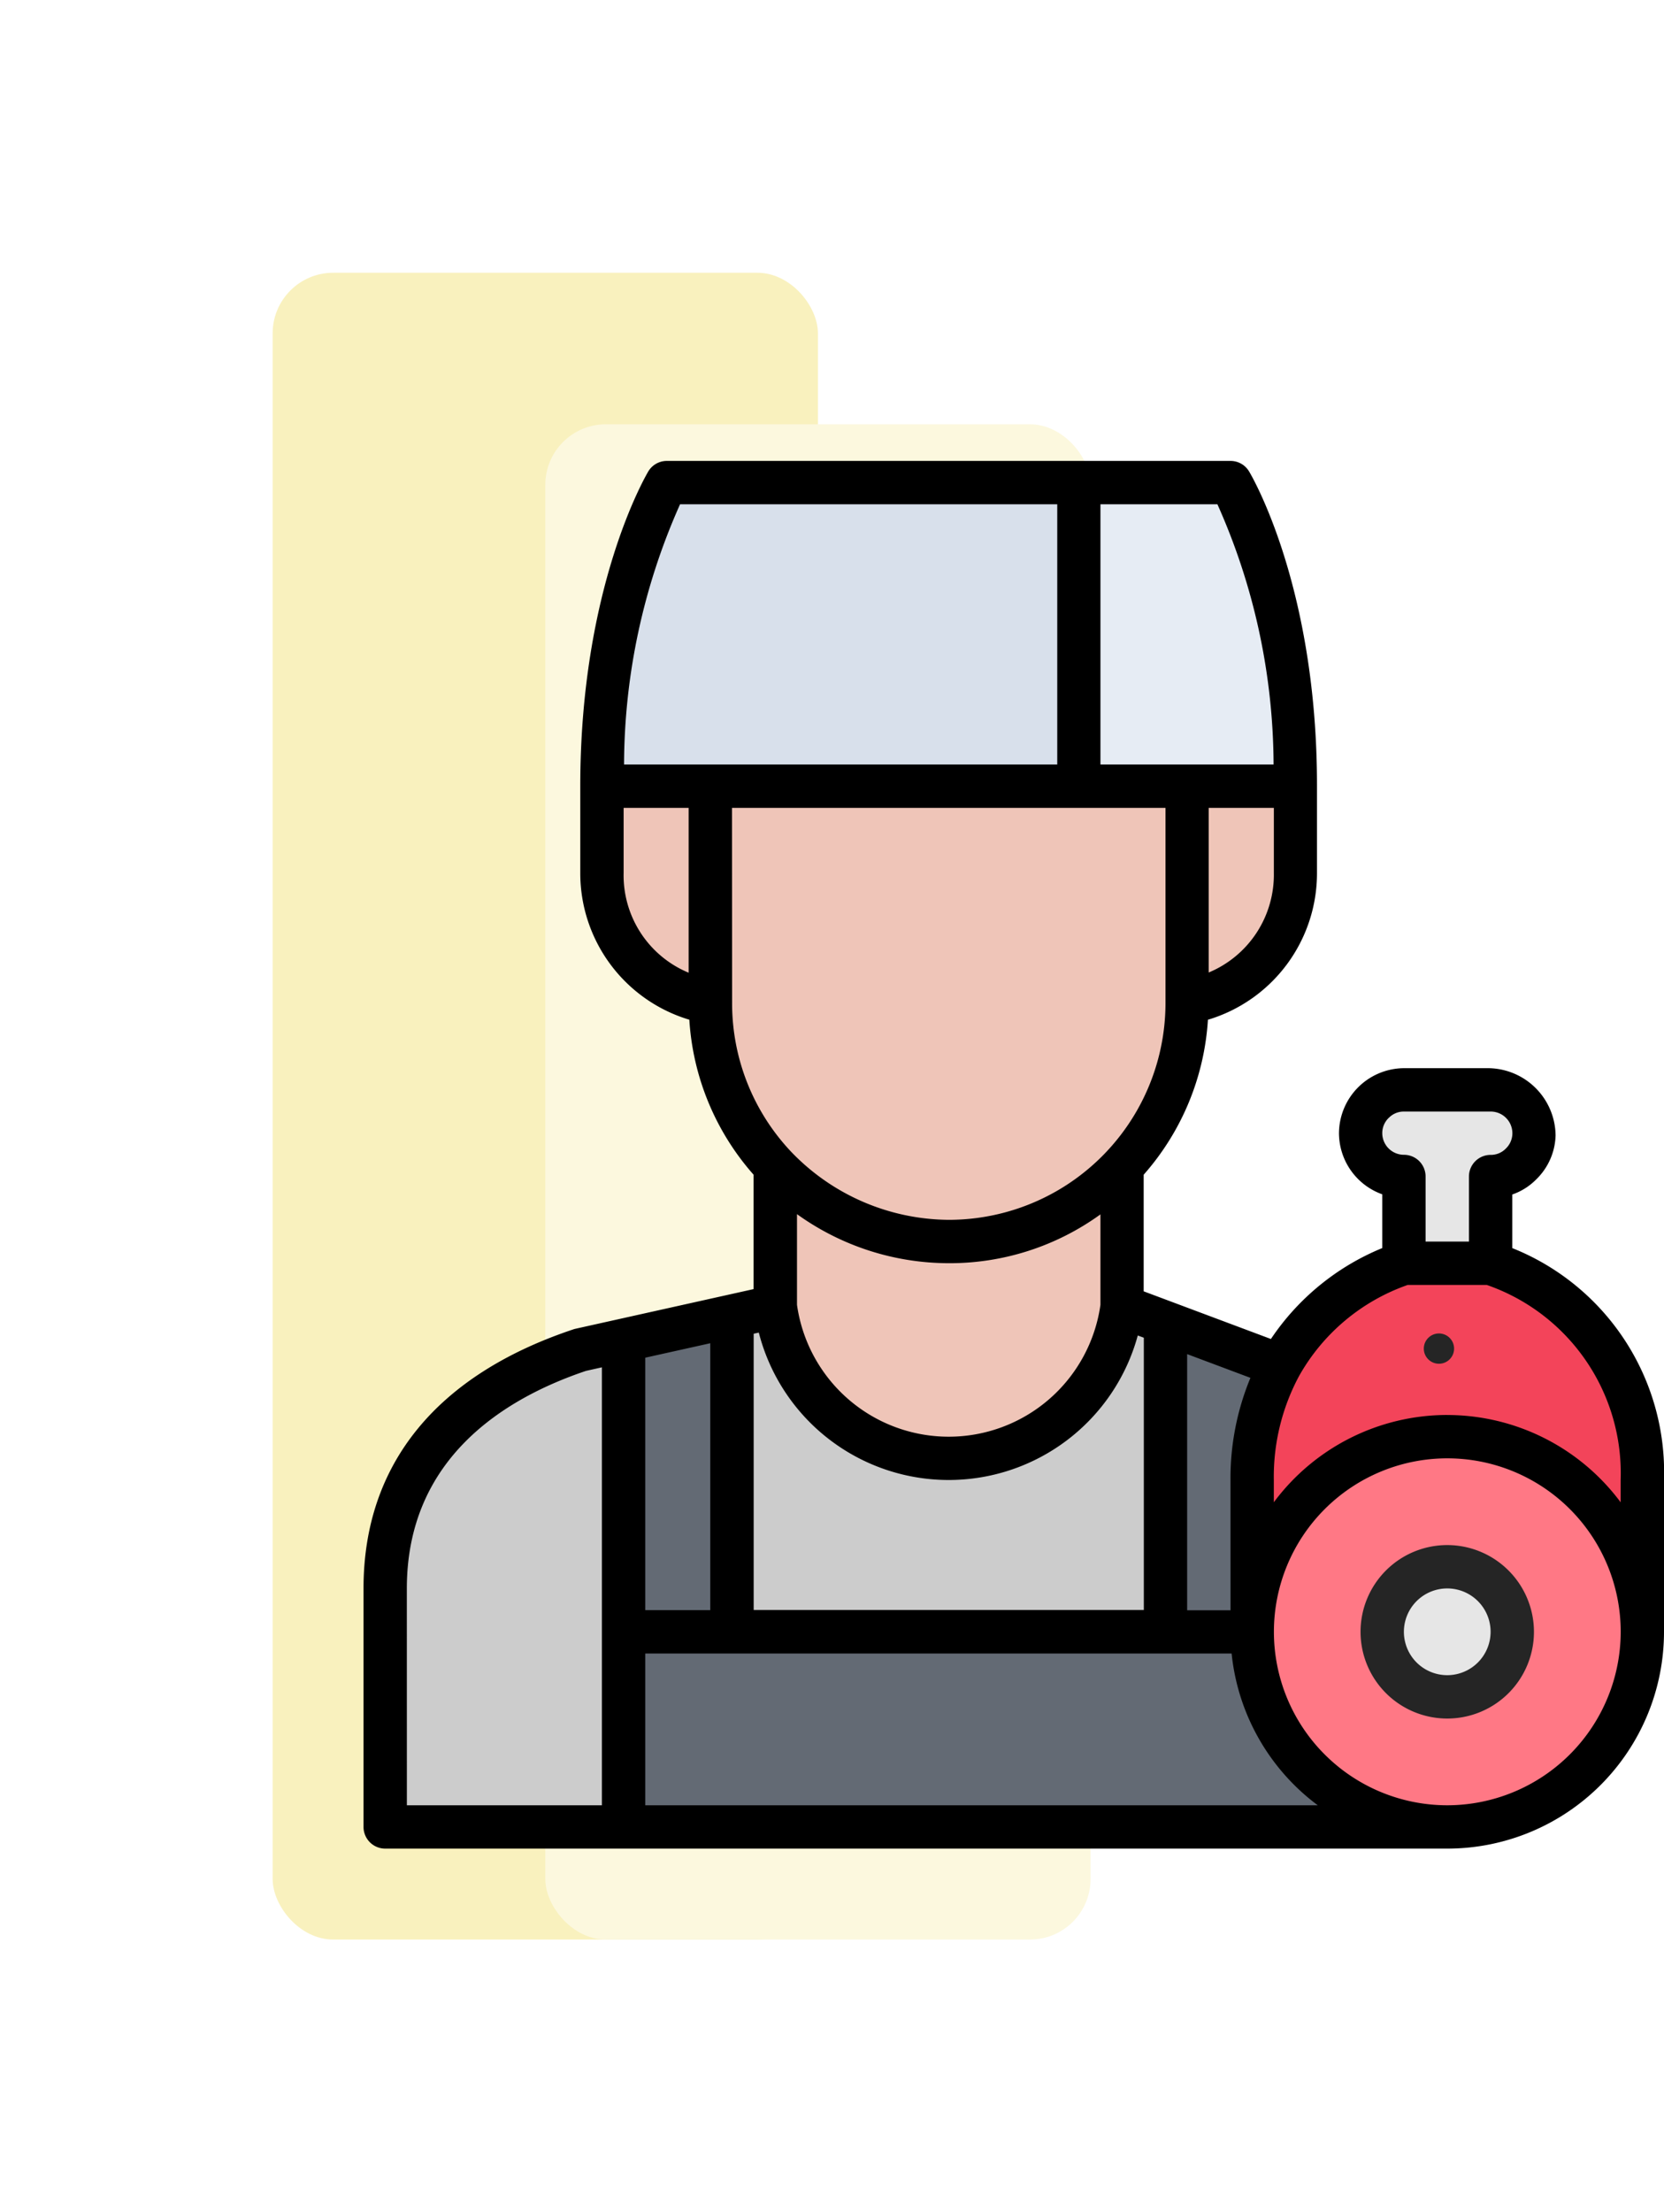 <svg xmlns="http://www.w3.org/2000/svg" xmlns:xlink="http://www.w3.org/1999/xlink" width="54.929" height="73" viewBox="0 0 54.929 73">
  <defs>
    <filter id="Rectángulo_401320" x="0" y="0" width="36" height="73" filterUnits="userSpaceOnUse">
      <feOffset dy="3" input="SourceAlpha"/>
      <feGaussianBlur stdDeviation="3" result="blur"/>
      <feFlood flood-opacity="0.161"/>
      <feComposite operator="in" in2="blur"/>
      <feComposite in="SourceGraphic"/>
    </filter>
    <filter id="Rectángulo_401321" x="9" y="5" width="36" height="68" filterUnits="userSpaceOnUse">
      <feOffset dy="3" input="SourceAlpha"/>
      <feGaussianBlur stdDeviation="3" result="blur-2"/>
      <feFlood flood-opacity="0.161"/>
      <feComposite operator="in" in2="blur-2"/>
      <feComposite in="SourceGraphic"/>
    </filter>
  </defs>
  <g id="Grupo_1108011" data-name="Grupo 1108011" transform="translate(-181.73 -2027)">
    <g transform="matrix(1, 0, 0, 1, 181.73, 2027)" filter="url(#Rectángulo_401320)">
      <rect id="Rectángulo_401320-2" data-name="Rectángulo 401320" width="18" height="55" rx="2" transform="translate(9 6)" fill="#f9f1be"/>
    </g>
    <g transform="matrix(1, 0, 0, 1, 181.73, 2027)" filter="url(#Rectángulo_401321)">
      <rect id="Rectángulo_401321-2" data-name="Rectángulo 401321" width="18" height="50" rx="2" transform="translate(18 11)" fill="#fcf8de"/>
    </g>
    <g id="butcher_12308431" transform="translate(191.73 2042.209)">
      <path id="Trazado_897056" data-name="Trazado 897056" d="M10.87,50.176v6.439H3v-7.87c0-4.057,2.6-6.59,6.439-7.87l1.431-.315Z" transform="translate(-0.285 -11.54)" fill="#ccc"/>
      <path id="Trazado_897057" data-name="Trazado 897057" d="M17.577,39.44V49.857H14V40.241Z" transform="translate(-3.414 -11.221)" fill="#636a74"/>
      <path id="Trazado_897058" data-name="Trazado 897058" d="M34.749,54a6.44,6.44,0,0,0,6.439,6.439H14V54Z" transform="translate(-3.414 -15.364)" fill="#636a74"/>
      <path id="Trazado_897059" data-name="Trazado 897059" d="M49.439,45A6.439,6.439,0,1,1,43,51.439,6.44,6.44,0,0,1,49.439,45Zm2.146,6.439a2.146,2.146,0,1,0-2.146,2.146A2.144,2.144,0,0,0,51.586,51.439Z" transform="translate(-11.665 -12.803)" fill="#ff7885"/>
      <circle id="Elipse_11699" data-name="Elipse 11699" cx="2" cy="2" r="2" transform="translate(36 36.791)" fill="#e6e6e6"/>
      <path id="Trazado_897060" data-name="Trazado 897060" d="M52.293,29a1.435,1.435,0,0,1,1.431,1.431,1.441,1.441,0,0,1-1.431,1.431v2.862H49.431V31.862A1.435,1.435,0,0,1,48,30.431,1.441,1.441,0,0,1,49.431,29Z" transform="translate(-13.088 -8.251)" fill="#e6e6e6"/>
      <path id="Trazado_897061" data-name="Trazado 897061" d="M55.879,44.155v5.008a6.439,6.439,0,0,0-12.879,0V44.155a7.708,7.708,0,0,1,.916-3.771A7.338,7.338,0,0,1,48.008,37H50.87A7.274,7.274,0,0,1,55.879,44.155Z" transform="translate(-11.665 -10.527)" fill="#f3445a"/>
      <path id="Trazado_897062" data-name="Trazado 897062" d="M39,39.75l3.778,1.417a7.708,7.708,0,0,0-.916,3.771v5.008H39Z" transform="translate(-10.527 -11.31)" fill="#636a74"/>
      <path id="Trazado_897063" data-name="Trazado 897063" d="M31.879,39l1.431.537v10.2H19V39.315L20.431,39s.715,5.008,5.724,5.008S31.879,39,31.879,39Z" transform="translate(-4.837 -11.096)" fill="#ccc"/>
      <path id="Trazado_897064" data-name="Trazado 897064" d="M32.448,32.55v4.615s-.715,5.008-5.724,5.008S21,37.165,21,37.165V32.55a7.962,7.962,0,0,0,5.724,2.468A7.817,7.817,0,0,0,32.448,32.55Z" transform="translate(-5.406 -9.261)" fill="#efc5b8"/>
      <path id="Trazado_897065" data-name="Trazado 897065" d="M43.577,15v2.862c0,3.577-3.577,4.293-3.577,4.293V15Z" transform="translate(-10.812 -4.268)" fill="#efc5b8"/>
      <path id="Trazado_897066" data-name="Trazado 897066" d="M40.008,1s2.146,3.577,2.146,10.017H35V1Z" transform="translate(-9.389 -0.285)" fill="#e6ecf4"/>
      <path id="Trazado_897067" data-name="Trazado 897067" d="M31.594,27.557a7.817,7.817,0,0,1-5.724,2.468,7.962,7.962,0,0,1-5.724-2.468A7.847,7.847,0,0,1,18,22.155V15H33.741v7.155A7.847,7.847,0,0,1,31.594,27.557Z" transform="translate(-4.552 -4.268)" fill="#efc5b8"/>
      <path id="Trazado_897068" data-name="Trazado 897068" d="M16.577,15v7.155S13,21.439,13,17.862V15Z" transform="translate(-3.13 -4.268)" fill="#efc5b8"/>
      <path id="Trazado_897069" data-name="Trazado 897069" d="M28.741,1V11.017H13C13,4.577,15.146,1,15.146,1Z" transform="translate(-3.13 -0.285)" fill="#d8e0eb"/>
      <g id="Grupo_1107876" data-name="Grupo 1107876" transform="translate(2 0)">
        <path id="Trazado_897070" data-name="Trazado 897070" d="M50.862,50a2.862,2.862,0,1,0,2.862,2.862A2.865,2.865,0,0,0,50.862,50Zm0,4.293a1.431,1.431,0,1,1,1.431-1.431A1.432,1.432,0,0,1,50.862,54.293Z" transform="translate(-15.088 -14.226)" fill="#252525"/>
        <path id="Trazado_897071" data-name="Trazado 897071" d="M39.921,25.975V24.206a2.048,2.048,0,0,0,.792-.5,2.1,2.1,0,0,0,.637-1.445,2.243,2.243,0,0,0-2.27-2.223H36.343A2.158,2.158,0,0,0,34.2,22.18,2.151,2.151,0,0,0,35.628,24.2v1.774a8.139,8.139,0,0,0-3.675,3l-4.2-1.573V23.553a8.526,8.526,0,0,0,2.121-5.113,5.046,5.046,0,0,0,3.6-4.845V10.733C33.481,4.171,31.324.5,31.233.348A.713.713,0,0,0,30.619,0h-18.6A.714.714,0,0,0,11.4.347C11.312.5,9.155,4.17,9.155,10.732v2.862a5.047,5.047,0,0,0,3.6,4.845,8.51,8.51,0,0,0,2.121,5.114v3.775L8.963,28.644C4.408,30.152,2,33.113,2,37.205v7.87a.716.716,0,0,0,.715.715H37.774a7.155,7.155,0,0,0,7.155-7.155V33.628A7.966,7.966,0,0,0,39.921,25.975Zm-4.074-4.3a.687.687,0,0,1,.5-.206h2.862a.716.716,0,0,1,.715.715.7.7,0,0,1-.219.509.687.687,0,0,1-.5.206.715.715,0,0,0-.715.715v2.146H37.059V23.611a.715.715,0,0,0-.715-.715.716.716,0,0,1-.715-.715.7.7,0,0,1,.219-.509Zm-5.227,16.25H29.188V29.473l2.089.783a8.641,8.641,0,0,0-.658,3.371ZM16.31,24.855a8.592,8.592,0,0,0,5.008,1.618,8.487,8.487,0,0,0,5.008-1.611v2.984a5.058,5.058,0,0,1-10.017,0V24.854ZM29.9,16.881V11.448H32.05v2.146A3.494,3.494,0,0,1,29.9,16.881Zm2.137-6.864H26.326V1.431h3.861A21.2,21.2,0,0,1,32.041,10.017ZM12.449,1.431H24.9v8.586H10.6A21.19,21.19,0,0,1,12.449,1.431ZM10.586,13.594V11.448h2.146v5.44A3.478,3.478,0,0,1,10.586,13.594Zm3.577-2.146h14.31v6.439a7.155,7.155,0,0,1-7.155,7.155,7.264,7.264,0,0,1-5.2-2.244,7.125,7.125,0,0,1-1.951-4.91Zm.884,17.31a6.47,6.47,0,0,0,12.511.1l.2.074v8.984H14.879V28.8l.169-.037ZM11.3,37.921v-8.33l2.146-.477v8.807Zm-7.87-.715c0-4.286,3.208-6.27,5.915-7.18l.524-.117V44.36H3.431ZM11.3,44.36V39.352H30.656A7.146,7.146,0,0,0,33.5,44.36Zm26.473,0A5.724,5.724,0,1,1,43.5,38.636,5.731,5.731,0,0,1,37.774,44.36Zm0-12.879a7.14,7.14,0,0,0-5.724,2.881v-.734A7.029,7.029,0,0,1,32.88,30.2a6.617,6.617,0,0,1,3.59-3.01h2.608a6.575,6.575,0,0,1,4.42,6.439v.734a7.14,7.14,0,0,0-5.724-2.881Z" transform="translate(-2 0)"/>
        <circle id="Elipse_11702" data-name="Elipse 11702" cx="0.5" cy="0.5" r="0.5" transform="translate(35 28.791)" fill="#252525"/>
        <ellipse id="Elipse_11703" data-name="Elipse 11703" cy="1" ry="1" transform="translate(38 28.791)" fill="#252525"/>
      </g>
    </g>
  </g>
</svg>
